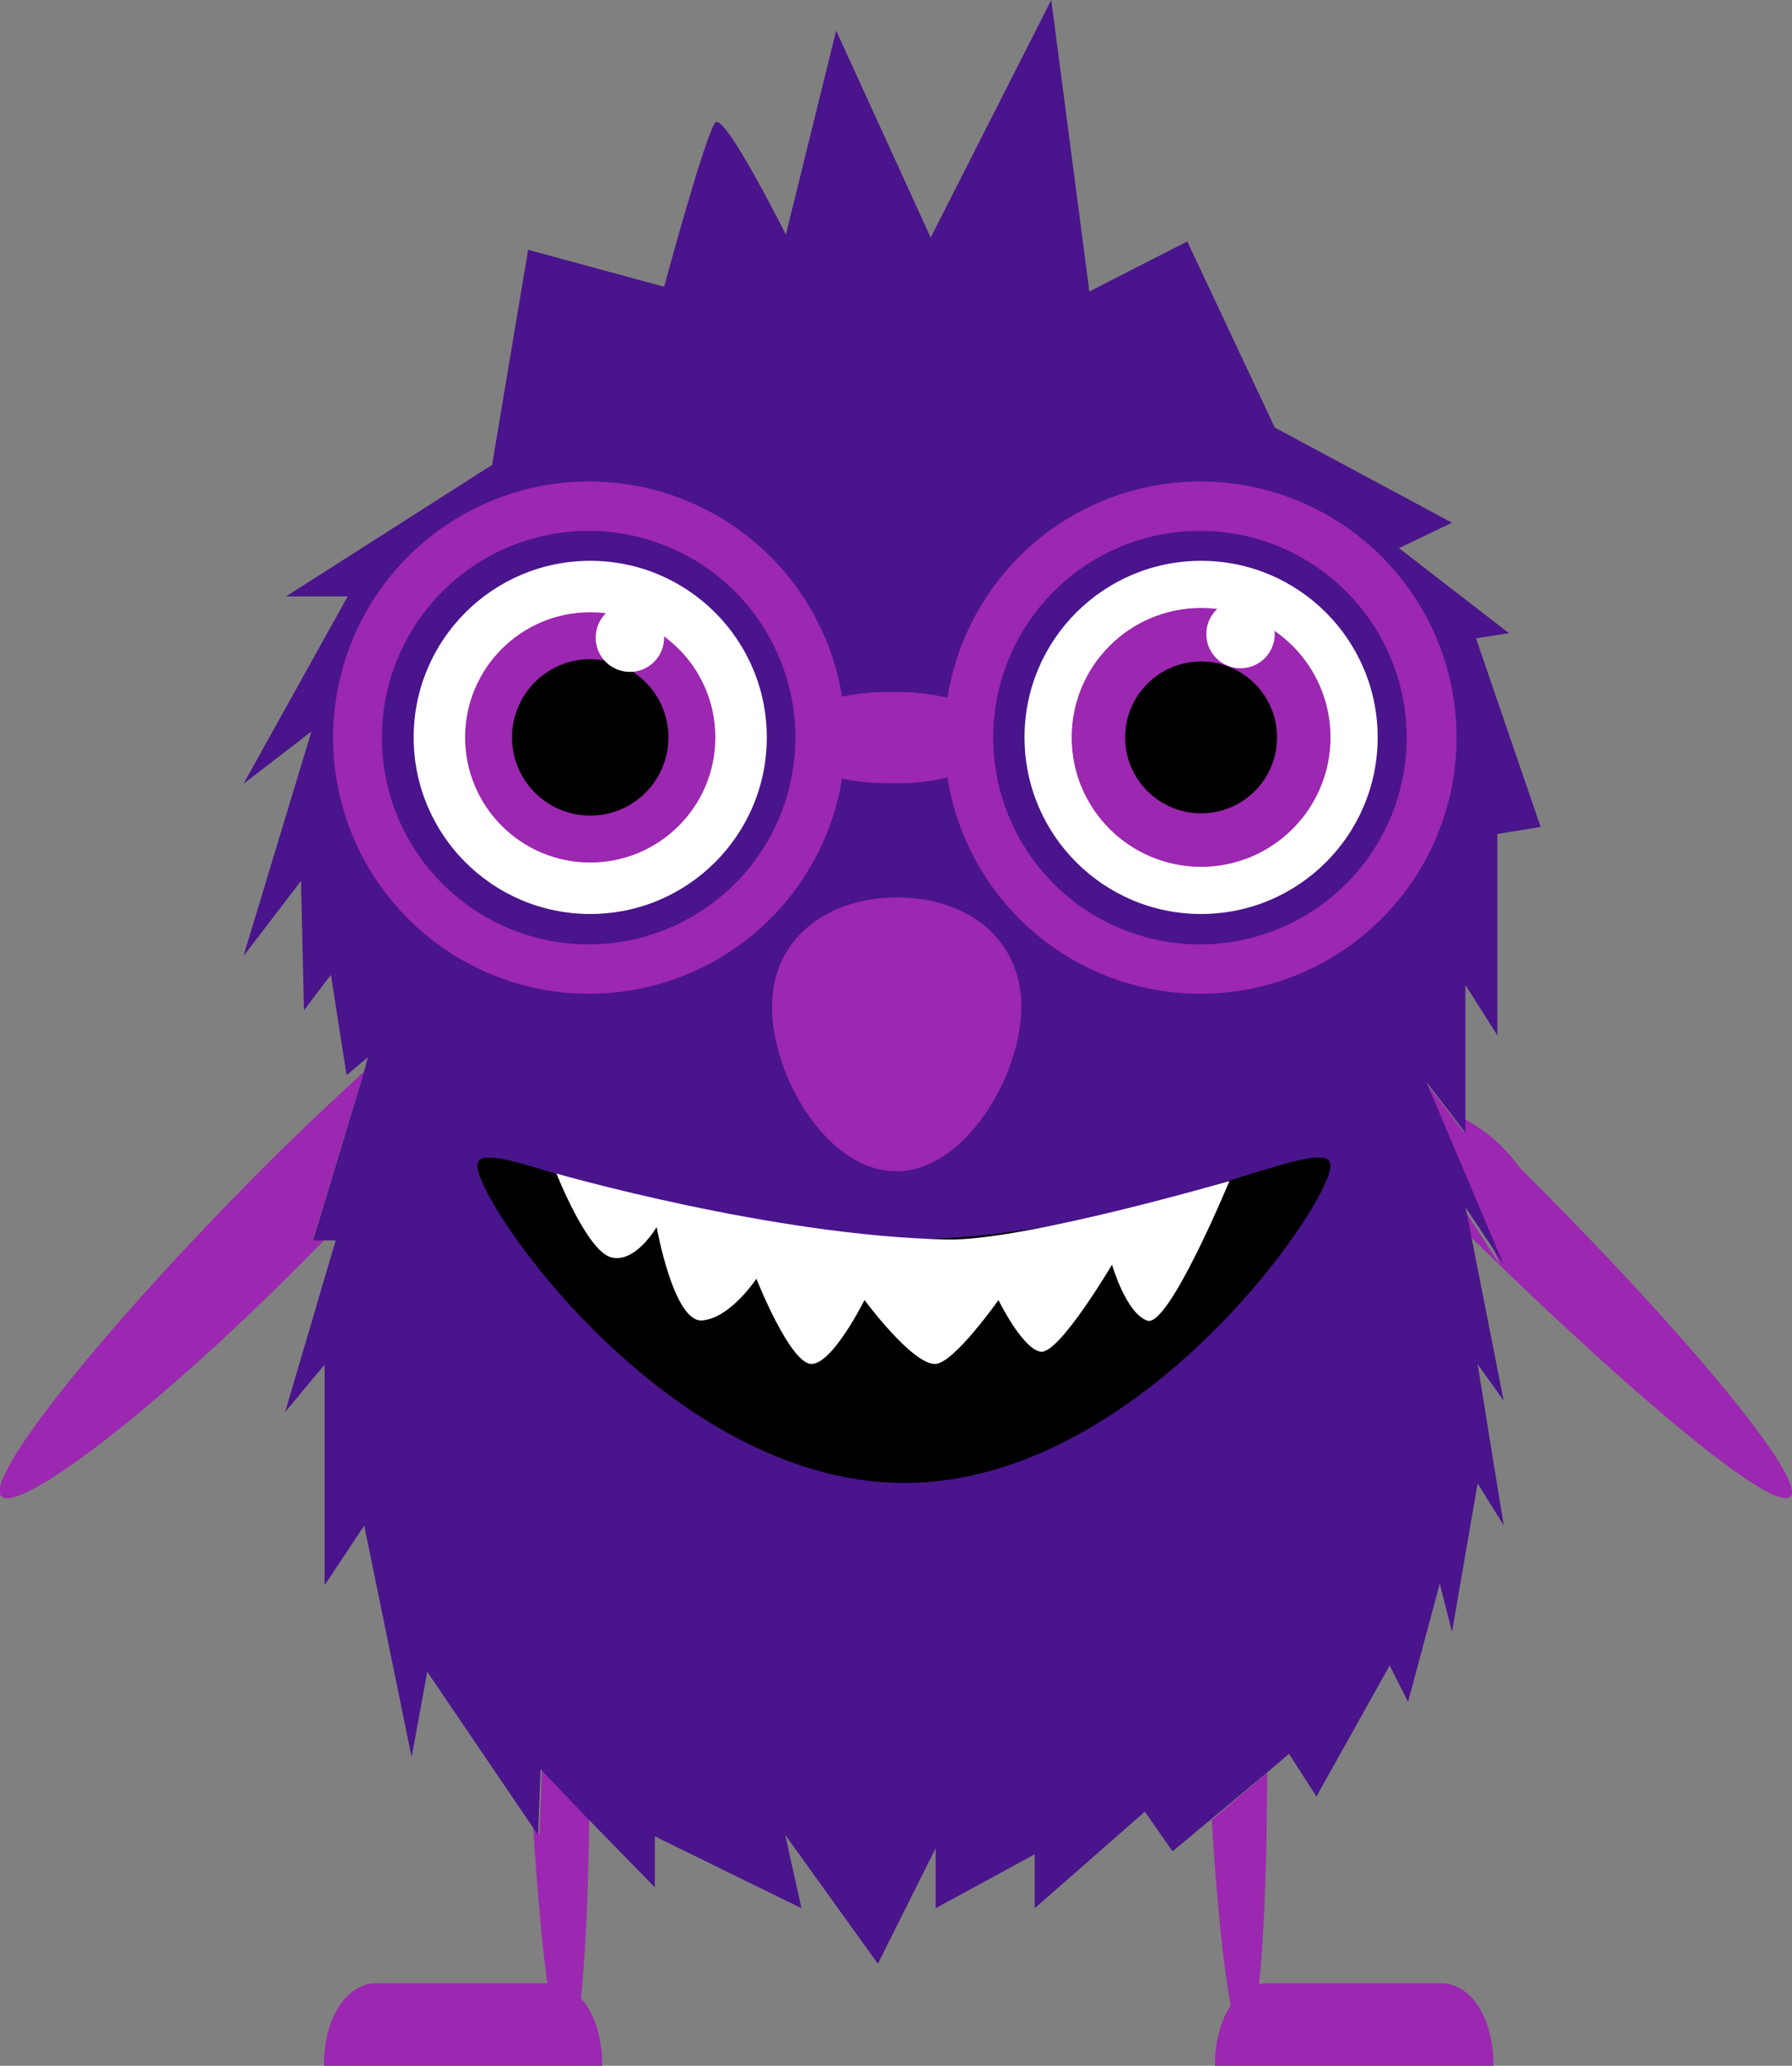 <svg id="Layer_1" data-name="Layer 1" xmlns="http://www.w3.org/2000/svg" viewBox="0 0 79.06 91.13">
  <rect x="0" y="0" width="79.06" height="91.13" fill="#808080" stroke="none"/>
  <title>14</title>
  <g>
    <g>
      <g>
        <path d="M27,52.41c-1.37,1.28-2.82,2.62-4.3,4.1C15.46,63.77,10.22,70.36,11,71.15s7.13-4,14.25-11.31h-.51Z" transform="translate(-10.94 -5.14)" style="fill: #9c27b0"/>
        <path d="M78,56.67a7.1,7.1,0,0,0-2.46-2.17v.61l-1.72-2.24,3.29,8.06-1.62-2.51.27,1.22C83,66.75,89.19,71.9,89.93,71.16S85.3,63.92,78,56.67Z" transform="translate(-10.94 -5.14)" style="fill: #9c27b0"/>
        <path d="M65.84,95.22c.59,0,1-4.94,1-11.87L64.4,85.43C64.76,91.27,65.31,95.23,65.84,95.22Z" transform="translate(-10.94 -5.14)" style="fill: #9c27b0"/>
        <path d="M34.74,86.08l-.28-.41c.37,6,.94,10.16,1.48,10.14s.92-4.35,1-10.61l-2.09-2Z" transform="translate(-10.94 -5.14)" style="fill: #9c27b0"/>
        <path d="M77.28,60.93l-3.41-8.06,1.72,2.24V48.59L77,50.81V41.93l1.91-.31L76.06,33.3l1.45-.23-4.85-3.75L75,28.2,67.18,24l-3.86-8.21L59,18,57.32,5.14,52,15.62,47.83,6.49l-2.22,9s-2.68-5.35-3.1-4.95-2.27,7.25-2.27,7.25l-6-1.63-1.59,9.49-9.09,5.8h2.72l-4.6,8.27,3-2.31-3,9.91L24.22,44l.13,5.71,1.19-1.57.69,4.43.94-.79-.17.65-2.25,7.43h1l-2.23,7.57,1.74-2.09v9.73l1.75-2.63,2.09,10.21.69-3.76,4.61,6.79.28.41.11-2.9,1.91,2,3.13,3.21V86.15l6.47,3.17-.72-3.24,4.09,5.69,2.55-5.1v2.65l4.37-2.38v2.38l4.86-4.26,1.22,1.75,1.66-1.38,2.48-2.07,1-.85,1.21,1.88,3.23-5.78.81,1.61L74.46,75,75,77.13l1.13-6.55,1.15,1.85-1.15-7.11,1.15,1.61-1.44-7.3-.24-1.22Z" transform="translate(-10.94 -5.14)" style="fill: #4a148c"/>
      </g>
      <g>
        <circle cx="26.04" cy="32.53" r="7.79" style="fill: #fff"/>
        <circle cx="26.04" cy="32.53" r="5.52" style="fill: #9c27b0"/>
        <circle cx="26.04" cy="32.53" r="3.45"/>
        <circle cx="27.79" cy="28.13" r="1.51" style="fill: #fff"/>
      </g>
      <g>
        <circle cx="52.99" cy="32.53" r="7.79" style="fill: #fff"/>
        <circle cx="52.99" cy="32.53" r="5.71" style="fill: #9c27b0"/>
        <circle cx="52.99" cy="32.53" r="3.35"/>
        <circle cx="54.73" cy="27.97" r="1.51" style="fill: #fff"/>
      </g>
      <path d="M56,49.56c0,3-2.47,7.25-5.52,7.25S45,52.61,45,49.56s2.47-4.83,5.52-4.83S56,46.51,56,49.56Z" transform="translate(-10.94 -5.14)" style="fill: #9c27b0"/>
      <path d="M69.64,56.56c0,1.71-8.42,14-18.8,14S32,58.26,32,56.56s8.42,3.25,18.8,3.25S69.64,54.85,69.64,56.56Z" transform="translate(-10.94 -5.14)"/>
      <path d="M35.49,56.91s1.35,3.43,2.42,3.7,2-1.34,2-1.34.75,4.21,2,4.12,2.4-1.84,2.4-1.84,1.49,3.76,2.43,3.76,2.34-2.82,2.34-2.82,2.09,2.83,3.11,2.82c.82,0,2.8-2.82,2.8-2.82s1.05,2.15,1.86,2.28S60,60.93,60,60.93s.62,2.15,1.56,2.47,3.62-6.16,3.62-6.16-9.08,2.65-12.44,2.58C45.06,59.67,35.49,56.91,35.49,56.91Z" transform="translate(-10.94 -5.14)" style="fill: #fff"/>
      <path d="M63.91,26.38a11.3,11.3,0,0,0-11.17,9.54,9.73,9.73,0,0,0-2.43-.25,10.45,10.45,0,0,0-2.22.2,11.3,11.3,0,1,0,0,3.62,10.45,10.45,0,0,0,2.22.2,9.73,9.73,0,0,0,2.43-.25A11.3,11.3,0,1,0,63.91,26.38Zm-27,20.42a9.12,9.12,0,1,1,9.12-9.12A9.12,9.12,0,0,1,36.94,46.8Zm27,0A9.12,9.12,0,1,1,73,37.68,9.12,9.12,0,0,1,63.91,46.8Z" transform="translate(-10.94 -5.14)" style="fill: #9c27b0"/>
    </g>
    <path d="M35.2,92.63H27.54c-1.27,0-2.31,1.46-2.31,3.64H37.51C37.51,94.09,36.47,92.63,35.2,92.63Z" transform="translate(-10.94 -5.14)" style="fill: #9c27b0"/>
    <path d="M66.86,92.63h7.66c1.27,0,2.31,1.46,2.31,3.64H64.54C64.54,94.09,65.59,92.63,66.86,92.63Z" transform="translate(-10.94 -5.14)" style="fill: #9c27b0"/>
  </g>
</svg>
